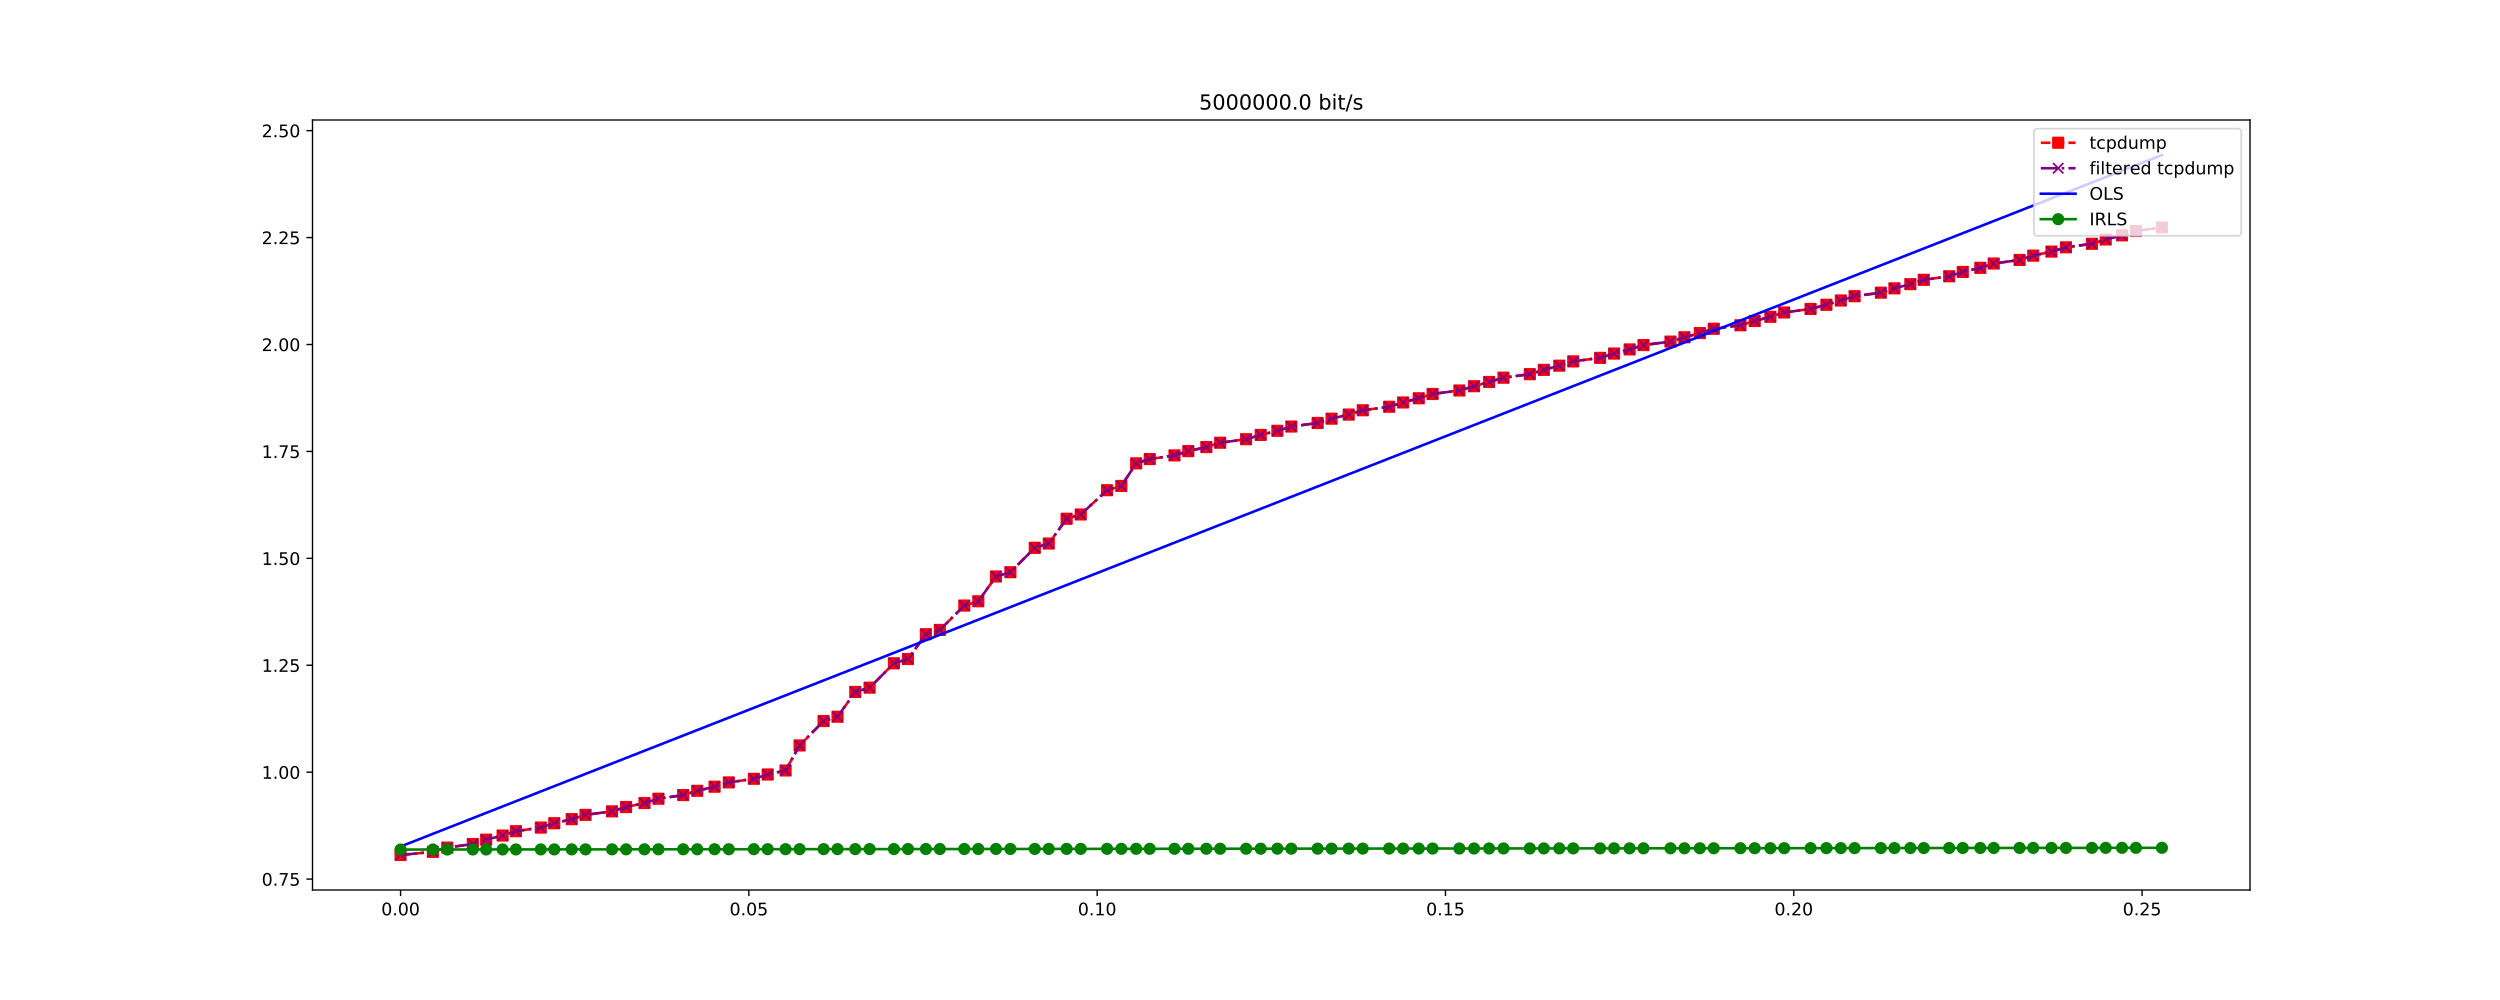 <?xml version="1.0" encoding="utf-8" standalone="no"?>
<!DOCTYPE svg PUBLIC "-//W3C//DTD SVG 1.1//EN"
  "http://www.w3.org/Graphics/SVG/1.1/DTD/svg11.dtd">
<!-- Created with matplotlib (http://matplotlib.org/) -->
<svg height="576pt" version="1.1" viewBox="0 0 1440 576" width="1440pt" xmlns="http://www.w3.org/2000/svg" xmlns:xlink="http://www.w3.org/1999/xlink">
 <defs>
  <style type="text/css">
*{stroke-linecap:butt;stroke-linejoin:round;}
  </style>
 </defs>
 <g id="figure_1">
  <g id="patch_1">
   <path d="M 0 576 
L 1440 576 
L 1440 0 
L 0 0 
z
" style="fill:#ffffff;"/>
  </g>
  <g id="axes_1">
   <g id="patch_2">
    <path d="M 180 512.64 
L 1296 512.64 
L 1296 69.12 
L 180 69.12 
z
" style="fill:#ffffff;"/>
   </g>
   <g id="matplotlib.axis_1">
    <g id="xtick_1">
     <g id="line2d_1">
      <defs>
       <path d="M 0 0 
L 0 3.5 
" id="m21315c1170" style="stroke:#000000;stroke-width:0.8;"/>
      </defs>
      <g>
       <use style="stroke:#000000;stroke-width:0.8;" x="230.727" xlink:href="#m21315c1170" y="512.64"/>
      </g>
     </g>
     <g id="text_1">
      <!-- 0.00 -->
      <defs>
       <path d="M 31.781 66.406 
Q 24.172 66.406 20.328 58.906 
Q 16.5 51.422 16.5 36.375 
Q 16.5 21.391 20.328 13.891 
Q 24.172 6.391 31.781 6.391 
Q 39.453 6.391 43.281 13.891 
Q 47.125 21.391 47.125 36.375 
Q 47.125 51.422 43.281 58.906 
Q 39.453 66.406 31.781 66.406 
z
M 31.781 74.219 
Q 44.047 74.219 50.516 64.516 
Q 56.984 54.828 56.984 36.375 
Q 56.984 17.969 50.516 8.266 
Q 44.047 -1.422 31.781 -1.422 
Q 19.531 -1.422 13.062 8.266 
Q 6.594 17.969 6.594 36.375 
Q 6.594 54.828 13.062 64.516 
Q 19.531 74.219 31.781 74.219 
z
" id="DejaVuSans-30"/>
       <path d="M 10.688 12.406 
L 21 12.406 
L 21 0 
L 10.688 0 
z
" id="DejaVuSans-2e"/>
      </defs>
      <g transform="translate(219.594 527.238)scale(0.1 -0.1)">
       <use xlink:href="#DejaVuSans-30"/>
       <use x="63.623" xlink:href="#DejaVuSans-2e"/>
       <use x="95.41" xlink:href="#DejaVuSans-30"/>
       <use x="159.033" xlink:href="#DejaVuSans-30"/>
      </g>
     </g>
    </g>
    <g id="xtick_2">
     <g id="line2d_2">
      <g>
       <use style="stroke:#000000;stroke-width:0.8;" x="431.349" xlink:href="#m21315c1170" y="512.64"/>
      </g>
     </g>
     <g id="text_2">
      <!-- 0.05 -->
      <defs>
       <path d="M 10.797 72.906 
L 49.516 72.906 
L 49.516 64.594 
L 19.828 64.594 
L 19.828 46.734 
Q 21.969 47.469 24.109 47.828 
Q 26.266 48.188 28.422 48.188 
Q 40.625 48.188 47.75 41.5 
Q 54.891 34.812 54.891 23.391 
Q 54.891 11.625 47.562 5.094 
Q 40.234 -1.422 26.906 -1.422 
Q 22.312 -1.422 17.547 -0.641 
Q 12.797 0.141 7.719 1.703 
L 7.719 11.625 
Q 12.109 9.234 16.797 8.062 
Q 21.484 6.891 26.703 6.891 
Q 35.156 6.891 40.078 11.328 
Q 45.016 15.766 45.016 23.391 
Q 45.016 31 40.078 35.438 
Q 35.156 39.891 26.703 39.891 
Q 22.75 39.891 18.812 39.016 
Q 14.891 38.141 10.797 36.281 
z
" id="DejaVuSans-35"/>
      </defs>
      <g transform="translate(420.216 527.238)scale(0.1 -0.1)">
       <use xlink:href="#DejaVuSans-30"/>
       <use x="63.623" xlink:href="#DejaVuSans-2e"/>
       <use x="95.41" xlink:href="#DejaVuSans-30"/>
       <use x="159.033" xlink:href="#DejaVuSans-35"/>
      </g>
     </g>
    </g>
    <g id="xtick_3">
     <g id="line2d_3">
      <g>
       <use style="stroke:#000000;stroke-width:0.8;" x="631.971" xlink:href="#m21315c1170" y="512.64"/>
      </g>
     </g>
     <g id="text_3">
      <!-- 0.10 -->
      <defs>
       <path d="M 12.406 8.297 
L 28.516 8.297 
L 28.516 63.922 
L 10.984 60.406 
L 10.984 69.391 
L 28.422 72.906 
L 38.281 72.906 
L 38.281 8.297 
L 54.391 8.297 
L 54.391 0 
L 12.406 0 
z
" id="DejaVuSans-31"/>
      </defs>
      <g transform="translate(620.838 527.238)scale(0.1 -0.1)">
       <use xlink:href="#DejaVuSans-30"/>
       <use x="63.623" xlink:href="#DejaVuSans-2e"/>
       <use x="95.41" xlink:href="#DejaVuSans-31"/>
       <use x="159.033" xlink:href="#DejaVuSans-30"/>
      </g>
     </g>
    </g>
    <g id="xtick_4">
     <g id="line2d_4">
      <g>
       <use style="stroke:#000000;stroke-width:0.8;" x="832.593" xlink:href="#m21315c1170" y="512.64"/>
      </g>
     </g>
     <g id="text_4">
      <!-- 0.15 -->
      <g transform="translate(821.46 527.238)scale(0.1 -0.1)">
       <use xlink:href="#DejaVuSans-30"/>
       <use x="63.623" xlink:href="#DejaVuSans-2e"/>
       <use x="95.41" xlink:href="#DejaVuSans-31"/>
       <use x="159.033" xlink:href="#DejaVuSans-35"/>
      </g>
     </g>
    </g>
    <g id="xtick_5">
     <g id="line2d_5">
      <g>
       <use style="stroke:#000000;stroke-width:0.8;" x="1033.215" xlink:href="#m21315c1170" y="512.64"/>
      </g>
     </g>
     <g id="text_5">
      <!-- 0.20 -->
      <defs>
       <path d="M 19.188 8.297 
L 53.609 8.297 
L 53.609 0 
L 7.328 0 
L 7.328 8.297 
Q 12.938 14.109 22.625 23.891 
Q 32.328 33.688 34.812 36.531 
Q 39.547 41.844 41.422 45.531 
Q 43.312 49.219 43.312 52.781 
Q 43.312 58.594 39.234 62.25 
Q 35.156 65.922 28.609 65.922 
Q 23.969 65.922 18.812 64.312 
Q 13.672 62.703 7.812 59.422 
L 7.812 69.391 
Q 13.766 71.781 18.938 73 
Q 24.125 74.219 28.422 74.219 
Q 39.75 74.219 46.484 68.547 
Q 53.219 62.891 53.219 53.422 
Q 53.219 48.922 51.531 44.891 
Q 49.859 40.875 45.406 35.406 
Q 44.188 33.984 37.641 27.219 
Q 31.109 20.453 19.188 8.297 
z
" id="DejaVuSans-32"/>
      </defs>
      <g transform="translate(1022.082 527.238)scale(0.1 -0.1)">
       <use xlink:href="#DejaVuSans-30"/>
       <use x="63.623" xlink:href="#DejaVuSans-2e"/>
       <use x="95.41" xlink:href="#DejaVuSans-32"/>
       <use x="159.033" xlink:href="#DejaVuSans-30"/>
      </g>
     </g>
    </g>
    <g id="xtick_6">
     <g id="line2d_6">
      <g>
       <use style="stroke:#000000;stroke-width:0.8;" x="1233.837" xlink:href="#m21315c1170" y="512.64"/>
      </g>
     </g>
     <g id="text_6">
      <!-- 0.25 -->
      <g transform="translate(1222.704 527.238)scale(0.1 -0.1)">
       <use xlink:href="#DejaVuSans-30"/>
       <use x="63.623" xlink:href="#DejaVuSans-2e"/>
       <use x="95.41" xlink:href="#DejaVuSans-32"/>
       <use x="159.033" xlink:href="#DejaVuSans-35"/>
      </g>
     </g>
    </g>
   </g>
   <g id="matplotlib.axis_2">
    <g id="ytick_1">
     <g id="line2d_7">
      <defs>
       <path d="M 0 0 
L -3.5 0 
" id="mbb33fd4694" style="stroke:#000000;stroke-width:0.8;"/>
      </defs>
      <g>
       <use style="stroke:#000000;stroke-width:0.8;" x="180" xlink:href="#mbb33fd4694" y="506.369"/>
      </g>
     </g>
     <g id="text_7">
      <!-- 0.75 -->
      <defs>
       <path d="M 8.203 72.906 
L 55.078 72.906 
L 55.078 68.703 
L 28.609 0 
L 18.312 0 
L 43.219 64.594 
L 8.203 64.594 
z
" id="DejaVuSans-37"/>
      </defs>
      <g transform="translate(150.734 510.168)scale(0.1 -0.1)">
       <use xlink:href="#DejaVuSans-30"/>
       <use x="63.623" xlink:href="#DejaVuSans-2e"/>
       <use x="95.41" xlink:href="#DejaVuSans-37"/>
       <use x="159.033" xlink:href="#DejaVuSans-35"/>
      </g>
     </g>
    </g>
    <g id="ytick_2">
     <g id="line2d_8">
      <g>
       <use style="stroke:#000000;stroke-width:0.8;" x="180" xlink:href="#mbb33fd4694" y="444.779"/>
      </g>
     </g>
     <g id="text_8">
      <!-- 1.00 -->
      <g transform="translate(150.734 448.579)scale(0.1 -0.1)">
       <use xlink:href="#DejaVuSans-31"/>
       <use x="63.623" xlink:href="#DejaVuSans-2e"/>
       <use x="95.41" xlink:href="#DejaVuSans-30"/>
       <use x="159.033" xlink:href="#DejaVuSans-30"/>
      </g>
     </g>
    </g>
    <g id="ytick_3">
     <g id="line2d_9">
      <g>
       <use style="stroke:#000000;stroke-width:0.8;" x="180" xlink:href="#mbb33fd4694" y="383.19"/>
      </g>
     </g>
     <g id="text_9">
      <!-- 1.25 -->
      <g transform="translate(150.734 386.989)scale(0.1 -0.1)">
       <use xlink:href="#DejaVuSans-31"/>
       <use x="63.623" xlink:href="#DejaVuSans-2e"/>
       <use x="95.41" xlink:href="#DejaVuSans-32"/>
       <use x="159.033" xlink:href="#DejaVuSans-35"/>
      </g>
     </g>
    </g>
    <g id="ytick_4">
     <g id="line2d_10">
      <g>
       <use style="stroke:#000000;stroke-width:0.8;" x="180" xlink:href="#mbb33fd4694" y="321.601"/>
      </g>
     </g>
     <g id="text_10">
      <!-- 1.50 -->
      <g transform="translate(150.734 325.4)scale(0.1 -0.1)">
       <use xlink:href="#DejaVuSans-31"/>
       <use x="63.623" xlink:href="#DejaVuSans-2e"/>
       <use x="95.41" xlink:href="#DejaVuSans-35"/>
       <use x="159.033" xlink:href="#DejaVuSans-30"/>
      </g>
     </g>
    </g>
    <g id="ytick_5">
     <g id="line2d_11">
      <g>
       <use style="stroke:#000000;stroke-width:0.8;" x="180" xlink:href="#mbb33fd4694" y="260.012"/>
      </g>
     </g>
     <g id="text_11">
      <!-- 1.75 -->
      <g transform="translate(150.734 263.811)scale(0.1 -0.1)">
       <use xlink:href="#DejaVuSans-31"/>
       <use x="63.623" xlink:href="#DejaVuSans-2e"/>
       <use x="95.41" xlink:href="#DejaVuSans-37"/>
       <use x="159.033" xlink:href="#DejaVuSans-35"/>
      </g>
     </g>
    </g>
    <g id="ytick_6">
     <g id="line2d_12">
      <g>
       <use style="stroke:#000000;stroke-width:0.8;" x="180" xlink:href="#mbb33fd4694" y="198.423"/>
      </g>
     </g>
     <g id="text_12">
      <!-- 2.00 -->
      <g transform="translate(150.734 202.222)scale(0.1 -0.1)">
       <use xlink:href="#DejaVuSans-32"/>
       <use x="63.623" xlink:href="#DejaVuSans-2e"/>
       <use x="95.41" xlink:href="#DejaVuSans-30"/>
       <use x="159.033" xlink:href="#DejaVuSans-30"/>
      </g>
     </g>
    </g>
    <g id="ytick_7">
     <g id="line2d_13">
      <g>
       <use style="stroke:#000000;stroke-width:0.8;" x="180" xlink:href="#mbb33fd4694" y="136.834"/>
      </g>
     </g>
     <g id="text_13">
      <!-- 2.25 -->
      <g transform="translate(150.734 140.633)scale(0.1 -0.1)">
       <use xlink:href="#DejaVuSans-32"/>
       <use x="63.623" xlink:href="#DejaVuSans-2e"/>
       <use x="95.41" xlink:href="#DejaVuSans-32"/>
       <use x="159.033" xlink:href="#DejaVuSans-35"/>
      </g>
     </g>
    </g>
    <g id="ytick_8">
     <g id="line2d_14">
      <g>
       <use style="stroke:#000000;stroke-width:0.8;" x="180" xlink:href="#mbb33fd4694" y="75.244"/>
      </g>
     </g>
     <g id="text_14">
      <!-- 2.50 -->
      <g transform="translate(150.734 79.044)scale(0.1 -0.1)">
       <use xlink:href="#DejaVuSans-32"/>
       <use x="63.623" xlink:href="#DejaVuSans-2e"/>
       <use x="95.41" xlink:href="#DejaVuSans-35"/>
       <use x="159.033" xlink:href="#DejaVuSans-30"/>
      </g>
     </g>
    </g>
   </g>
   <g id="line2d_15">
    <path clip-path="url(#p1b2ff3ac8d)" d="M 230.727 492.48 
L 249.337 490.666 
L 257.651 488.209 
L 272.356 486.144 
L 280.036 483.647 
L 289.518 481.261 
L 297.165 478.763 
L 311.506 476.675 
L 319.262 474.183 
L 329.305 471.83 
L 337.262 469.352 
L 352.541 467.322 
L 360.634 464.849 
L 371.227 462.533 
L 379.272 460.059 
L 393.528 457.965 
L 401.621 455.495 
L 411.596 453.14 
L 419.801 450.675 
L 434.21 448.592 
L 442.195 446.114 
L 452.499 443.778 
L 460.572 429.369 
L 474.395 415.314 
L 482.42 412.84 
L 492.635 398.56 
L 500.893 396.103 
L 514.9 382.056 
L 522.985 379.588 
L 533.301 365.317 
L 541.334 362.842 
L 555.442 348.805 
L 563.507 346.331 
L 573.683 332.052 
L 581.98 329.595 
L 596.036 315.553 
L 604.089 313.081 
L 614.377 298.808 
L 622.506 296.339 
L 637.665 282.363 
L 645.89 279.903 
L 654.433 266.896 
L 662.253 264.409 
L 676.505 262.31 
L 684.474 259.837 
L 694.854 257.506 
L 702.839 255.027 
L 717.753 252.972 
L 726.171 250.524 
L 735.773 248.146 
L 743.802 245.671 
L 758.965 243.633 
L 766.986 241.158 
L 776.856 238.794 
L 784.958 236.325 
L 800.161 234.291 
L 808.222 231.818 
L 817.21 229.4 
L 825.186 226.923 
L 840.618 224.902 
L 849.048 222.451 
L 857.735 220.017 
L 866.025 217.558 
L 881.18 215.52 
L 889.253 213.046 
L 898.153 210.626 
L 906.177 208.15 
L 921.669 206.132 
L 929.706 203.658 
L 938.67 201.241 
L 946.663 198.764 
L 962.199 196.75 
L 970.244 194.275 
L 979.108 191.851 
L 987.124 189.375 
L 1002.496 187.351 
L 1010.697 184.886 
L 1019.733 182.472 
L 1027.694 179.994 
L 1042.901 177.959 
L 1052.01 175.55 
L 1060.327 173.091 
L 1068.244 170.611 
L 1083.375 168.572 
L 1091.187 166.083 
L 1100.367 163.668 
L 1108.095 161.186 
L 1122.741 159.117 
L 1130.557 156.628 
L 1140.664 154.273 
L 1148.384 151.787 
L 1163.299 149.735 
L 1171.143 147.248 
L 1181.631 144.924 
L 1189.993 142.469 
L 1204.952 140.42 
L 1212.892 137.939 
L 1222.277 135.547 
L 1230.302 133.068 
L 1245.273 131.023 
" style="fill:none;stroke:#ff0000;stroke-dasharray:5.55,2.4;stroke-dashoffset:0;stroke-width:1.5;"/>
    <defs>
     <path d="M -3 3 
L 3 3 
L 3 -3 
L -3 -3 
z
" id="m8b8d095311" style="stroke:#ff0000;stroke-linejoin:miter;"/>
    </defs>
    <g clip-path="url(#p1b2ff3ac8d)">
     <use style="fill:#ff0000;stroke:#ff0000;stroke-linejoin:miter;" x="230.727" xlink:href="#m8b8d095311" y="492.48"/>
     <use style="fill:#ff0000;stroke:#ff0000;stroke-linejoin:miter;" x="249.337" xlink:href="#m8b8d095311" y="490.666"/>
     <use style="fill:#ff0000;stroke:#ff0000;stroke-linejoin:miter;" x="257.651" xlink:href="#m8b8d095311" y="488.209"/>
     <use style="fill:#ff0000;stroke:#ff0000;stroke-linejoin:miter;" x="272.356" xlink:href="#m8b8d095311" y="486.144"/>
     <use style="fill:#ff0000;stroke:#ff0000;stroke-linejoin:miter;" x="280.036" xlink:href="#m8b8d095311" y="483.647"/>
     <use style="fill:#ff0000;stroke:#ff0000;stroke-linejoin:miter;" x="289.518" xlink:href="#m8b8d095311" y="481.261"/>
     <use style="fill:#ff0000;stroke:#ff0000;stroke-linejoin:miter;" x="297.165" xlink:href="#m8b8d095311" y="478.763"/>
     <use style="fill:#ff0000;stroke:#ff0000;stroke-linejoin:miter;" x="311.506" xlink:href="#m8b8d095311" y="476.675"/>
     <use style="fill:#ff0000;stroke:#ff0000;stroke-linejoin:miter;" x="319.262" xlink:href="#m8b8d095311" y="474.183"/>
     <use style="fill:#ff0000;stroke:#ff0000;stroke-linejoin:miter;" x="329.305" xlink:href="#m8b8d095311" y="471.83"/>
     <use style="fill:#ff0000;stroke:#ff0000;stroke-linejoin:miter;" x="337.262" xlink:href="#m8b8d095311" y="469.352"/>
     <use style="fill:#ff0000;stroke:#ff0000;stroke-linejoin:miter;" x="352.541" xlink:href="#m8b8d095311" y="467.322"/>
     <use style="fill:#ff0000;stroke:#ff0000;stroke-linejoin:miter;" x="360.634" xlink:href="#m8b8d095311" y="464.849"/>
     <use style="fill:#ff0000;stroke:#ff0000;stroke-linejoin:miter;" x="371.227" xlink:href="#m8b8d095311" y="462.533"/>
     <use style="fill:#ff0000;stroke:#ff0000;stroke-linejoin:miter;" x="379.272" xlink:href="#m8b8d095311" y="460.059"/>
     <use style="fill:#ff0000;stroke:#ff0000;stroke-linejoin:miter;" x="393.528" xlink:href="#m8b8d095311" y="457.965"/>
     <use style="fill:#ff0000;stroke:#ff0000;stroke-linejoin:miter;" x="401.621" xlink:href="#m8b8d095311" y="455.495"/>
     <use style="fill:#ff0000;stroke:#ff0000;stroke-linejoin:miter;" x="411.596" xlink:href="#m8b8d095311" y="453.14"/>
     <use style="fill:#ff0000;stroke:#ff0000;stroke-linejoin:miter;" x="419.801" xlink:href="#m8b8d095311" y="450.675"/>
     <use style="fill:#ff0000;stroke:#ff0000;stroke-linejoin:miter;" x="434.21" xlink:href="#m8b8d095311" y="448.592"/>
     <use style="fill:#ff0000;stroke:#ff0000;stroke-linejoin:miter;" x="442.195" xlink:href="#m8b8d095311" y="446.114"/>
     <use style="fill:#ff0000;stroke:#ff0000;stroke-linejoin:miter;" x="452.499" xlink:href="#m8b8d095311" y="443.778"/>
     <use style="fill:#ff0000;stroke:#ff0000;stroke-linejoin:miter;" x="460.572" xlink:href="#m8b8d095311" y="429.369"/>
     <use style="fill:#ff0000;stroke:#ff0000;stroke-linejoin:miter;" x="474.395" xlink:href="#m8b8d095311" y="415.314"/>
     <use style="fill:#ff0000;stroke:#ff0000;stroke-linejoin:miter;" x="482.42" xlink:href="#m8b8d095311" y="412.84"/>
     <use style="fill:#ff0000;stroke:#ff0000;stroke-linejoin:miter;" x="492.635" xlink:href="#m8b8d095311" y="398.56"/>
     <use style="fill:#ff0000;stroke:#ff0000;stroke-linejoin:miter;" x="500.893" xlink:href="#m8b8d095311" y="396.103"/>
     <use style="fill:#ff0000;stroke:#ff0000;stroke-linejoin:miter;" x="514.9" xlink:href="#m8b8d095311" y="382.056"/>
     <use style="fill:#ff0000;stroke:#ff0000;stroke-linejoin:miter;" x="522.985" xlink:href="#m8b8d095311" y="379.588"/>
     <use style="fill:#ff0000;stroke:#ff0000;stroke-linejoin:miter;" x="533.301" xlink:href="#m8b8d095311" y="365.317"/>
     <use style="fill:#ff0000;stroke:#ff0000;stroke-linejoin:miter;" x="541.334" xlink:href="#m8b8d095311" y="362.842"/>
     <use style="fill:#ff0000;stroke:#ff0000;stroke-linejoin:miter;" x="555.442" xlink:href="#m8b8d095311" y="348.805"/>
     <use style="fill:#ff0000;stroke:#ff0000;stroke-linejoin:miter;" x="563.507" xlink:href="#m8b8d095311" y="346.331"/>
     <use style="fill:#ff0000;stroke:#ff0000;stroke-linejoin:miter;" x="573.683" xlink:href="#m8b8d095311" y="332.052"/>
     <use style="fill:#ff0000;stroke:#ff0000;stroke-linejoin:miter;" x="581.98" xlink:href="#m8b8d095311" y="329.595"/>
     <use style="fill:#ff0000;stroke:#ff0000;stroke-linejoin:miter;" x="596.036" xlink:href="#m8b8d095311" y="315.553"/>
     <use style="fill:#ff0000;stroke:#ff0000;stroke-linejoin:miter;" x="604.089" xlink:href="#m8b8d095311" y="313.081"/>
     <use style="fill:#ff0000;stroke:#ff0000;stroke-linejoin:miter;" x="614.377" xlink:href="#m8b8d095311" y="298.808"/>
     <use style="fill:#ff0000;stroke:#ff0000;stroke-linejoin:miter;" x="622.506" xlink:href="#m8b8d095311" y="296.339"/>
     <use style="fill:#ff0000;stroke:#ff0000;stroke-linejoin:miter;" x="637.665" xlink:href="#m8b8d095311" y="282.363"/>
     <use style="fill:#ff0000;stroke:#ff0000;stroke-linejoin:miter;" x="645.89" xlink:href="#m8b8d095311" y="279.903"/>
     <use style="fill:#ff0000;stroke:#ff0000;stroke-linejoin:miter;" x="654.433" xlink:href="#m8b8d095311" y="266.896"/>
     <use style="fill:#ff0000;stroke:#ff0000;stroke-linejoin:miter;" x="662.253" xlink:href="#m8b8d095311" y="264.409"/>
     <use style="fill:#ff0000;stroke:#ff0000;stroke-linejoin:miter;" x="676.505" xlink:href="#m8b8d095311" y="262.31"/>
     <use style="fill:#ff0000;stroke:#ff0000;stroke-linejoin:miter;" x="684.474" xlink:href="#m8b8d095311" y="259.837"/>
     <use style="fill:#ff0000;stroke:#ff0000;stroke-linejoin:miter;" x="694.854" xlink:href="#m8b8d095311" y="257.506"/>
     <use style="fill:#ff0000;stroke:#ff0000;stroke-linejoin:miter;" x="702.839" xlink:href="#m8b8d095311" y="255.027"/>
     <use style="fill:#ff0000;stroke:#ff0000;stroke-linejoin:miter;" x="717.753" xlink:href="#m8b8d095311" y="252.972"/>
     <use style="fill:#ff0000;stroke:#ff0000;stroke-linejoin:miter;" x="726.171" xlink:href="#m8b8d095311" y="250.524"/>
     <use style="fill:#ff0000;stroke:#ff0000;stroke-linejoin:miter;" x="735.773" xlink:href="#m8b8d095311" y="248.146"/>
     <use style="fill:#ff0000;stroke:#ff0000;stroke-linejoin:miter;" x="743.802" xlink:href="#m8b8d095311" y="245.671"/>
     <use style="fill:#ff0000;stroke:#ff0000;stroke-linejoin:miter;" x="758.965" xlink:href="#m8b8d095311" y="243.633"/>
     <use style="fill:#ff0000;stroke:#ff0000;stroke-linejoin:miter;" x="766.986" xlink:href="#m8b8d095311" y="241.158"/>
     <use style="fill:#ff0000;stroke:#ff0000;stroke-linejoin:miter;" x="776.856" xlink:href="#m8b8d095311" y="238.794"/>
     <use style="fill:#ff0000;stroke:#ff0000;stroke-linejoin:miter;" x="784.958" xlink:href="#m8b8d095311" y="236.325"/>
     <use style="fill:#ff0000;stroke:#ff0000;stroke-linejoin:miter;" x="800.161" xlink:href="#m8b8d095311" y="234.291"/>
     <use style="fill:#ff0000;stroke:#ff0000;stroke-linejoin:miter;" x="808.222" xlink:href="#m8b8d095311" y="231.818"/>
     <use style="fill:#ff0000;stroke:#ff0000;stroke-linejoin:miter;" x="817.21" xlink:href="#m8b8d095311" y="229.4"/>
     <use style="fill:#ff0000;stroke:#ff0000;stroke-linejoin:miter;" x="825.186" xlink:href="#m8b8d095311" y="226.923"/>
     <use style="fill:#ff0000;stroke:#ff0000;stroke-linejoin:miter;" x="840.618" xlink:href="#m8b8d095311" y="224.902"/>
     <use style="fill:#ff0000;stroke:#ff0000;stroke-linejoin:miter;" x="849.048" xlink:href="#m8b8d095311" y="222.451"/>
     <use style="fill:#ff0000;stroke:#ff0000;stroke-linejoin:miter;" x="857.735" xlink:href="#m8b8d095311" y="220.017"/>
     <use style="fill:#ff0000;stroke:#ff0000;stroke-linejoin:miter;" x="866.025" xlink:href="#m8b8d095311" y="217.558"/>
     <use style="fill:#ff0000;stroke:#ff0000;stroke-linejoin:miter;" x="881.18" xlink:href="#m8b8d095311" y="215.52"/>
     <use style="fill:#ff0000;stroke:#ff0000;stroke-linejoin:miter;" x="889.253" xlink:href="#m8b8d095311" y="213.046"/>
     <use style="fill:#ff0000;stroke:#ff0000;stroke-linejoin:miter;" x="898.153" xlink:href="#m8b8d095311" y="210.626"/>
     <use style="fill:#ff0000;stroke:#ff0000;stroke-linejoin:miter;" x="906.177" xlink:href="#m8b8d095311" y="208.15"/>
     <use style="fill:#ff0000;stroke:#ff0000;stroke-linejoin:miter;" x="921.669" xlink:href="#m8b8d095311" y="206.132"/>
     <use style="fill:#ff0000;stroke:#ff0000;stroke-linejoin:miter;" x="929.706" xlink:href="#m8b8d095311" y="203.658"/>
     <use style="fill:#ff0000;stroke:#ff0000;stroke-linejoin:miter;" x="938.67" xlink:href="#m8b8d095311" y="201.241"/>
     <use style="fill:#ff0000;stroke:#ff0000;stroke-linejoin:miter;" x="946.663" xlink:href="#m8b8d095311" y="198.764"/>
     <use style="fill:#ff0000;stroke:#ff0000;stroke-linejoin:miter;" x="962.199" xlink:href="#m8b8d095311" y="196.75"/>
     <use style="fill:#ff0000;stroke:#ff0000;stroke-linejoin:miter;" x="970.244" xlink:href="#m8b8d095311" y="194.275"/>
     <use style="fill:#ff0000;stroke:#ff0000;stroke-linejoin:miter;" x="979.108" xlink:href="#m8b8d095311" y="191.851"/>
     <use style="fill:#ff0000;stroke:#ff0000;stroke-linejoin:miter;" x="987.124" xlink:href="#m8b8d095311" y="189.375"/>
     <use style="fill:#ff0000;stroke:#ff0000;stroke-linejoin:miter;" x="1002.496" xlink:href="#m8b8d095311" y="187.351"/>
     <use style="fill:#ff0000;stroke:#ff0000;stroke-linejoin:miter;" x="1010.697" xlink:href="#m8b8d095311" y="184.886"/>
     <use style="fill:#ff0000;stroke:#ff0000;stroke-linejoin:miter;" x="1019.733" xlink:href="#m8b8d095311" y="182.472"/>
     <use style="fill:#ff0000;stroke:#ff0000;stroke-linejoin:miter;" x="1027.694" xlink:href="#m8b8d095311" y="179.994"/>
     <use style="fill:#ff0000;stroke:#ff0000;stroke-linejoin:miter;" x="1042.901" xlink:href="#m8b8d095311" y="177.959"/>
     <use style="fill:#ff0000;stroke:#ff0000;stroke-linejoin:miter;" x="1052.01" xlink:href="#m8b8d095311" y="175.55"/>
     <use style="fill:#ff0000;stroke:#ff0000;stroke-linejoin:miter;" x="1060.327" xlink:href="#m8b8d095311" y="173.091"/>
     <use style="fill:#ff0000;stroke:#ff0000;stroke-linejoin:miter;" x="1068.244" xlink:href="#m8b8d095311" y="170.611"/>
     <use style="fill:#ff0000;stroke:#ff0000;stroke-linejoin:miter;" x="1083.375" xlink:href="#m8b8d095311" y="168.572"/>
     <use style="fill:#ff0000;stroke:#ff0000;stroke-linejoin:miter;" x="1091.187" xlink:href="#m8b8d095311" y="166.083"/>
     <use style="fill:#ff0000;stroke:#ff0000;stroke-linejoin:miter;" x="1100.367" xlink:href="#m8b8d095311" y="163.668"/>
     <use style="fill:#ff0000;stroke:#ff0000;stroke-linejoin:miter;" x="1108.095" xlink:href="#m8b8d095311" y="161.186"/>
     <use style="fill:#ff0000;stroke:#ff0000;stroke-linejoin:miter;" x="1122.741" xlink:href="#m8b8d095311" y="159.117"/>
     <use style="fill:#ff0000;stroke:#ff0000;stroke-linejoin:miter;" x="1130.557" xlink:href="#m8b8d095311" y="156.628"/>
     <use style="fill:#ff0000;stroke:#ff0000;stroke-linejoin:miter;" x="1140.664" xlink:href="#m8b8d095311" y="154.273"/>
     <use style="fill:#ff0000;stroke:#ff0000;stroke-linejoin:miter;" x="1148.384" xlink:href="#m8b8d095311" y="151.787"/>
     <use style="fill:#ff0000;stroke:#ff0000;stroke-linejoin:miter;" x="1163.299" xlink:href="#m8b8d095311" y="149.735"/>
     <use style="fill:#ff0000;stroke:#ff0000;stroke-linejoin:miter;" x="1171.143" xlink:href="#m8b8d095311" y="147.248"/>
     <use style="fill:#ff0000;stroke:#ff0000;stroke-linejoin:miter;" x="1181.631" xlink:href="#m8b8d095311" y="144.924"/>
     <use style="fill:#ff0000;stroke:#ff0000;stroke-linejoin:miter;" x="1189.993" xlink:href="#m8b8d095311" y="142.469"/>
     <use style="fill:#ff0000;stroke:#ff0000;stroke-linejoin:miter;" x="1204.952" xlink:href="#m8b8d095311" y="140.42"/>
     <use style="fill:#ff0000;stroke:#ff0000;stroke-linejoin:miter;" x="1212.892" xlink:href="#m8b8d095311" y="137.939"/>
     <use style="fill:#ff0000;stroke:#ff0000;stroke-linejoin:miter;" x="1222.277" xlink:href="#m8b8d095311" y="135.547"/>
     <use style="fill:#ff0000;stroke:#ff0000;stroke-linejoin:miter;" x="1230.302" xlink:href="#m8b8d095311" y="133.068"/>
     <use style="fill:#ff0000;stroke:#ff0000;stroke-linejoin:miter;" x="1245.273" xlink:href="#m8b8d095311" y="131.023"/>
    </g>
   </g>
   <g id="line2d_16">
    <path clip-path="url(#p1b2ff3ac8d)" d="M 230.727 492.48 
L 249.337 490.666 
L 257.651 488.209 
L 272.356 486.144 
L 280.036 483.647 
L 289.518 481.261 
L 297.165 478.763 
L 311.506 476.675 
L 319.262 474.183 
L 329.305 471.83 
L 337.262 469.352 
L 352.541 467.322 
L 360.634 464.849 
L 371.227 462.533 
L 379.272 460.059 
L 393.528 457.965 
L 401.621 455.495 
L 411.596 453.14 
L 419.801 450.675 
L 434.21 448.592 
L 442.195 446.114 
L 452.499 443.778 
L 460.572 429.369 
L 474.395 415.314 
L 482.42 412.84 
L 492.635 398.56 
L 500.893 396.103 
L 514.9 382.056 
L 522.985 379.588 
L 533.301 365.317 
L 541.334 362.842 
L 555.442 348.805 
L 563.507 346.331 
L 573.683 332.052 
L 581.98 329.595 
L 596.036 315.553 
L 604.089 313.081 
L 614.377 298.808 
L 622.506 296.339 
L 637.665 282.363 
L 645.89 279.903 
L 654.433 266.896 
L 662.253 264.409 
L 676.505 262.31 
L 684.474 259.837 
L 694.854 257.506 
L 702.839 255.027 
L 717.753 252.972 
L 726.171 250.524 
L 735.773 248.146 
L 743.802 245.671 
L 758.965 243.633 
L 766.986 241.158 
L 776.856 238.794 
L 784.958 236.325 
L 800.161 234.291 
L 808.222 231.818 
L 817.21 229.4 
L 825.186 226.923 
L 840.618 224.902 
L 849.048 222.451 
L 857.735 220.017 
L 866.025 217.558 
L 881.18 215.52 
L 889.253 213.046 
L 898.153 210.626 
L 906.177 208.15 
L 921.669 206.132 
L 929.706 203.658 
L 938.67 201.241 
L 946.663 198.764 
L 962.199 196.75 
L 970.244 194.275 
L 979.108 191.851 
L 987.124 189.375 
L 1002.496 187.351 
L 1010.697 184.886 
L 1019.733 182.472 
L 1027.694 179.994 
L 1042.901 177.959 
L 1052.01 175.55 
L 1060.327 173.091 
L 1068.244 170.611 
L 1083.375 168.572 
L 1091.187 166.083 
L 1100.367 163.668 
L 1108.095 161.186 
L 1122.741 159.117 
L 1130.557 156.628 
L 1140.664 154.273 
L 1148.384 151.787 
L 1163.299 149.735 
L 1171.143 147.248 
L 1181.631 144.924 
L 1189.993 142.469 
L 1204.952 140.42 
L 1212.892 137.939 
L 1222.277 135.547 
L 1230.302 133.068 
L 1245.273 131.023 
" style="fill:none;stroke:#800080;stroke-dasharray:9.6,2.4,1.5,2.4;stroke-dashoffset:0;stroke-width:1.5;"/>
    <defs>
     <path d="M -3 3 
L 3 -3 
M -3 -3 
L 3 3 
" id="mbc69e71882" style="stroke:#800080;"/>
    </defs>
    <g clip-path="url(#p1b2ff3ac8d)">
     <use style="fill:#800080;stroke:#800080;" x="230.727" xlink:href="#mbc69e71882" y="492.48"/>
     <use style="fill:#800080;stroke:#800080;" x="249.337" xlink:href="#mbc69e71882" y="490.666"/>
     <use style="fill:#800080;stroke:#800080;" x="257.651" xlink:href="#mbc69e71882" y="488.209"/>
     <use style="fill:#800080;stroke:#800080;" x="272.356" xlink:href="#mbc69e71882" y="486.144"/>
     <use style="fill:#800080;stroke:#800080;" x="280.036" xlink:href="#mbc69e71882" y="483.647"/>
     <use style="fill:#800080;stroke:#800080;" x="289.518" xlink:href="#mbc69e71882" y="481.261"/>
     <use style="fill:#800080;stroke:#800080;" x="297.165" xlink:href="#mbc69e71882" y="478.763"/>
     <use style="fill:#800080;stroke:#800080;" x="311.506" xlink:href="#mbc69e71882" y="476.675"/>
     <use style="fill:#800080;stroke:#800080;" x="319.262" xlink:href="#mbc69e71882" y="474.183"/>
     <use style="fill:#800080;stroke:#800080;" x="329.305" xlink:href="#mbc69e71882" y="471.83"/>
     <use style="fill:#800080;stroke:#800080;" x="337.262" xlink:href="#mbc69e71882" y="469.352"/>
     <use style="fill:#800080;stroke:#800080;" x="352.541" xlink:href="#mbc69e71882" y="467.322"/>
     <use style="fill:#800080;stroke:#800080;" x="360.634" xlink:href="#mbc69e71882" y="464.849"/>
     <use style="fill:#800080;stroke:#800080;" x="371.227" xlink:href="#mbc69e71882" y="462.533"/>
     <use style="fill:#800080;stroke:#800080;" x="379.272" xlink:href="#mbc69e71882" y="460.059"/>
     <use style="fill:#800080;stroke:#800080;" x="393.528" xlink:href="#mbc69e71882" y="457.965"/>
     <use style="fill:#800080;stroke:#800080;" x="401.621" xlink:href="#mbc69e71882" y="455.495"/>
     <use style="fill:#800080;stroke:#800080;" x="411.596" xlink:href="#mbc69e71882" y="453.14"/>
     <use style="fill:#800080;stroke:#800080;" x="419.801" xlink:href="#mbc69e71882" y="450.675"/>
     <use style="fill:#800080;stroke:#800080;" x="434.21" xlink:href="#mbc69e71882" y="448.592"/>
     <use style="fill:#800080;stroke:#800080;" x="442.195" xlink:href="#mbc69e71882" y="446.114"/>
     <use style="fill:#800080;stroke:#800080;" x="452.499" xlink:href="#mbc69e71882" y="443.778"/>
     <use style="fill:#800080;stroke:#800080;" x="460.572" xlink:href="#mbc69e71882" y="429.369"/>
     <use style="fill:#800080;stroke:#800080;" x="474.395" xlink:href="#mbc69e71882" y="415.314"/>
     <use style="fill:#800080;stroke:#800080;" x="482.42" xlink:href="#mbc69e71882" y="412.84"/>
     <use style="fill:#800080;stroke:#800080;" x="492.635" xlink:href="#mbc69e71882" y="398.56"/>
     <use style="fill:#800080;stroke:#800080;" x="500.893" xlink:href="#mbc69e71882" y="396.103"/>
     <use style="fill:#800080;stroke:#800080;" x="514.9" xlink:href="#mbc69e71882" y="382.056"/>
     <use style="fill:#800080;stroke:#800080;" x="522.985" xlink:href="#mbc69e71882" y="379.588"/>
     <use style="fill:#800080;stroke:#800080;" x="533.301" xlink:href="#mbc69e71882" y="365.317"/>
     <use style="fill:#800080;stroke:#800080;" x="541.334" xlink:href="#mbc69e71882" y="362.842"/>
     <use style="fill:#800080;stroke:#800080;" x="555.442" xlink:href="#mbc69e71882" y="348.805"/>
     <use style="fill:#800080;stroke:#800080;" x="563.507" xlink:href="#mbc69e71882" y="346.331"/>
     <use style="fill:#800080;stroke:#800080;" x="573.683" xlink:href="#mbc69e71882" y="332.052"/>
     <use style="fill:#800080;stroke:#800080;" x="581.98" xlink:href="#mbc69e71882" y="329.595"/>
     <use style="fill:#800080;stroke:#800080;" x="596.036" xlink:href="#mbc69e71882" y="315.553"/>
     <use style="fill:#800080;stroke:#800080;" x="604.089" xlink:href="#mbc69e71882" y="313.081"/>
     <use style="fill:#800080;stroke:#800080;" x="614.377" xlink:href="#mbc69e71882" y="298.808"/>
     <use style="fill:#800080;stroke:#800080;" x="622.506" xlink:href="#mbc69e71882" y="296.339"/>
     <use style="fill:#800080;stroke:#800080;" x="637.665" xlink:href="#mbc69e71882" y="282.363"/>
     <use style="fill:#800080;stroke:#800080;" x="645.89" xlink:href="#mbc69e71882" y="279.903"/>
     <use style="fill:#800080;stroke:#800080;" x="654.433" xlink:href="#mbc69e71882" y="266.896"/>
     <use style="fill:#800080;stroke:#800080;" x="662.253" xlink:href="#mbc69e71882" y="264.409"/>
     <use style="fill:#800080;stroke:#800080;" x="676.505" xlink:href="#mbc69e71882" y="262.31"/>
     <use style="fill:#800080;stroke:#800080;" x="684.474" xlink:href="#mbc69e71882" y="259.837"/>
     <use style="fill:#800080;stroke:#800080;" x="694.854" xlink:href="#mbc69e71882" y="257.506"/>
     <use style="fill:#800080;stroke:#800080;" x="702.839" xlink:href="#mbc69e71882" y="255.027"/>
     <use style="fill:#800080;stroke:#800080;" x="717.753" xlink:href="#mbc69e71882" y="252.972"/>
     <use style="fill:#800080;stroke:#800080;" x="726.171" xlink:href="#mbc69e71882" y="250.524"/>
     <use style="fill:#800080;stroke:#800080;" x="735.773" xlink:href="#mbc69e71882" y="248.146"/>
     <use style="fill:#800080;stroke:#800080;" x="743.802" xlink:href="#mbc69e71882" y="245.671"/>
     <use style="fill:#800080;stroke:#800080;" x="758.965" xlink:href="#mbc69e71882" y="243.633"/>
     <use style="fill:#800080;stroke:#800080;" x="766.986" xlink:href="#mbc69e71882" y="241.158"/>
     <use style="fill:#800080;stroke:#800080;" x="776.856" xlink:href="#mbc69e71882" y="238.794"/>
     <use style="fill:#800080;stroke:#800080;" x="784.958" xlink:href="#mbc69e71882" y="236.325"/>
     <use style="fill:#800080;stroke:#800080;" x="800.161" xlink:href="#mbc69e71882" y="234.291"/>
     <use style="fill:#800080;stroke:#800080;" x="808.222" xlink:href="#mbc69e71882" y="231.818"/>
     <use style="fill:#800080;stroke:#800080;" x="817.21" xlink:href="#mbc69e71882" y="229.4"/>
     <use style="fill:#800080;stroke:#800080;" x="825.186" xlink:href="#mbc69e71882" y="226.923"/>
     <use style="fill:#800080;stroke:#800080;" x="840.618" xlink:href="#mbc69e71882" y="224.902"/>
     <use style="fill:#800080;stroke:#800080;" x="849.048" xlink:href="#mbc69e71882" y="222.451"/>
     <use style="fill:#800080;stroke:#800080;" x="857.735" xlink:href="#mbc69e71882" y="220.017"/>
     <use style="fill:#800080;stroke:#800080;" x="866.025" xlink:href="#mbc69e71882" y="217.558"/>
     <use style="fill:#800080;stroke:#800080;" x="881.18" xlink:href="#mbc69e71882" y="215.52"/>
     <use style="fill:#800080;stroke:#800080;" x="889.253" xlink:href="#mbc69e71882" y="213.046"/>
     <use style="fill:#800080;stroke:#800080;" x="898.153" xlink:href="#mbc69e71882" y="210.626"/>
     <use style="fill:#800080;stroke:#800080;" x="906.177" xlink:href="#mbc69e71882" y="208.15"/>
     <use style="fill:#800080;stroke:#800080;" x="921.669" xlink:href="#mbc69e71882" y="206.132"/>
     <use style="fill:#800080;stroke:#800080;" x="929.706" xlink:href="#mbc69e71882" y="203.658"/>
     <use style="fill:#800080;stroke:#800080;" x="938.67" xlink:href="#mbc69e71882" y="201.241"/>
     <use style="fill:#800080;stroke:#800080;" x="946.663" xlink:href="#mbc69e71882" y="198.764"/>
     <use style="fill:#800080;stroke:#800080;" x="962.199" xlink:href="#mbc69e71882" y="196.75"/>
     <use style="fill:#800080;stroke:#800080;" x="970.244" xlink:href="#mbc69e71882" y="194.275"/>
     <use style="fill:#800080;stroke:#800080;" x="979.108" xlink:href="#mbc69e71882" y="191.851"/>
     <use style="fill:#800080;stroke:#800080;" x="987.124" xlink:href="#mbc69e71882" y="189.375"/>
     <use style="fill:#800080;stroke:#800080;" x="1002.496" xlink:href="#mbc69e71882" y="187.351"/>
     <use style="fill:#800080;stroke:#800080;" x="1010.697" xlink:href="#mbc69e71882" y="184.886"/>
     <use style="fill:#800080;stroke:#800080;" x="1019.733" xlink:href="#mbc69e71882" y="182.472"/>
     <use style="fill:#800080;stroke:#800080;" x="1027.694" xlink:href="#mbc69e71882" y="179.994"/>
     <use style="fill:#800080;stroke:#800080;" x="1042.901" xlink:href="#mbc69e71882" y="177.959"/>
     <use style="fill:#800080;stroke:#800080;" x="1052.01" xlink:href="#mbc69e71882" y="175.55"/>
     <use style="fill:#800080;stroke:#800080;" x="1060.327" xlink:href="#mbc69e71882" y="173.091"/>
     <use style="fill:#800080;stroke:#800080;" x="1068.244" xlink:href="#mbc69e71882" y="170.611"/>
     <use style="fill:#800080;stroke:#800080;" x="1083.375" xlink:href="#mbc69e71882" y="168.572"/>
     <use style="fill:#800080;stroke:#800080;" x="1091.187" xlink:href="#mbc69e71882" y="166.083"/>
     <use style="fill:#800080;stroke:#800080;" x="1100.367" xlink:href="#mbc69e71882" y="163.668"/>
     <use style="fill:#800080;stroke:#800080;" x="1108.095" xlink:href="#mbc69e71882" y="161.186"/>
     <use style="fill:#800080;stroke:#800080;" x="1122.741" xlink:href="#mbc69e71882" y="159.117"/>
     <use style="fill:#800080;stroke:#800080;" x="1130.557" xlink:href="#mbc69e71882" y="156.628"/>
     <use style="fill:#800080;stroke:#800080;" x="1140.664" xlink:href="#mbc69e71882" y="154.273"/>
     <use style="fill:#800080;stroke:#800080;" x="1148.384" xlink:href="#mbc69e71882" y="151.787"/>
     <use style="fill:#800080;stroke:#800080;" x="1163.299" xlink:href="#mbc69e71882" y="149.735"/>
     <use style="fill:#800080;stroke:#800080;" x="1171.143" xlink:href="#mbc69e71882" y="147.248"/>
     <use style="fill:#800080;stroke:#800080;" x="1181.631" xlink:href="#mbc69e71882" y="144.924"/>
     <use style="fill:#800080;stroke:#800080;" x="1189.993" xlink:href="#mbc69e71882" y="142.469"/>
     <use style="fill:#800080;stroke:#800080;" x="1204.952" xlink:href="#mbc69e71882" y="140.42"/>
     <use style="fill:#800080;stroke:#800080;" x="1212.892" xlink:href="#mbc69e71882" y="137.939"/>
     <use style="fill:#800080;stroke:#800080;" x="1222.277" xlink:href="#mbc69e71882" y="135.547"/>
     <use style="fill:#800080;stroke:#800080;" x="1230.302" xlink:href="#mbc69e71882" y="133.068"/>
     <use style="fill:#800080;stroke:#800080;" x="1245.273" xlink:href="#mbc69e71882" y="131.023"/>
    </g>
   </g>
   <g id="line2d_17">
    <path clip-path="url(#p1b2ff3ac8d)" d="M 230.727 487.59 
L 249.337 480.284 
L 257.651 477.02 
L 272.356 471.246 
L 280.036 468.231 
L 289.518 464.509 
L 297.165 461.506 
L 311.506 455.876 
L 319.262 452.831 
L 329.305 448.888 
L 337.262 445.764 
L 352.541 439.766 
L 360.634 436.588 
L 371.227 432.43 
L 379.272 429.271 
L 393.528 423.674 
L 401.621 420.497 
L 411.596 416.581 
L 419.801 413.359 
L 434.21 407.703 
L 442.195 404.568 
L 452.499 400.522 
L 460.572 397.353 
L 474.395 391.926 
L 482.42 388.776 
L 492.635 384.765 
L 500.893 381.523 
L 514.9 376.024 
L 522.985 372.849 
L 533.301 368.799 
L 541.334 365.646 
L 555.442 360.107 
L 563.507 356.941 
L 573.683 352.946 
L 581.98 349.688 
L 596.036 344.17 
L 604.089 341.008 
L 614.377 336.969 
L 622.506 333.778 
L 637.665 327.826 
L 645.89 324.597 
L 654.433 321.243 
L 662.253 318.173 
L 676.505 312.578 
L 684.474 309.449 
L 694.854 305.374 
L 702.839 302.239 
L 717.753 296.384 
L 726.171 293.079 
L 735.773 289.309 
L 743.802 286.157 
L 758.965 280.204 
L 766.986 277.055 
L 776.856 273.18 
L 784.958 269.999 
L 800.161 264.031 
L 808.222 260.866 
L 817.21 257.337 
L 825.186 254.206 
L 840.618 248.147 
L 849.048 244.837 
L 857.735 241.427 
L 866.025 238.172 
L 881.18 232.223 
L 889.253 229.053 
L 898.153 225.559 
L 906.177 222.409 
L 921.669 216.326 
L 929.706 213.171 
L 938.67 209.652 
L 946.663 206.514 
L 962.199 200.414 
L 970.244 197.256 
L 979.108 193.776 
L 987.124 190.629 
L 1002.496 184.594 
L 1010.697 181.374 
L 1019.733 177.827 
L 1027.694 174.701 
L 1042.901 168.731 
L 1052.01 165.155 
L 1060.327 161.889 
L 1068.244 158.781 
L 1083.375 152.841 
L 1091.187 149.774 
L 1100.367 146.17 
L 1108.095 143.136 
L 1122.741 137.386 
L 1130.557 134.317 
L 1140.664 130.349 
L 1148.384 127.318 
L 1163.299 121.463 
L 1171.143 118.383 
L 1181.631 114.266 
L 1189.993 110.983 
L 1204.952 105.11 
L 1212.892 101.993 
L 1222.277 98.308 
L 1230.302 95.157 
L 1245.273 89.28 
" style="fill:none;stroke:#0000ff;stroke-linecap:square;stroke-width:1.5;"/>
   </g>
   <g id="line2d_18">
    <path clip-path="url(#p1b2ff3ac8d)" d="M 230.727 489.344 
L 249.337 489.326 
L 257.651 489.318 
L 272.356 489.303 
L 280.036 489.295 
L 289.518 489.286 
L 297.165 489.278 
L 311.506 489.264 
L 319.262 489.256 
L 329.305 489.246 
L 337.262 489.238 
L 352.541 489.223 
L 360.634 489.215 
L 371.227 489.205 
L 379.272 489.197 
L 393.528 489.182 
L 401.621 489.174 
L 411.596 489.164 
L 419.801 489.156 
L 434.21 489.142 
L 442.195 489.134 
L 452.499 489.124 
L 460.572 489.116 
L 474.395 489.102 
L 482.42 489.094 
L 492.635 489.084 
L 500.893 489.076 
L 514.9 489.062 
L 522.985 489.054 
L 533.301 489.043 
L 541.334 489.035 
L 555.442 489.021 
L 563.507 489.013 
L 573.683 489.003 
L 581.98 488.995 
L 596.036 488.981 
L 604.089 488.973 
L 614.377 488.963 
L 622.506 488.955 
L 637.665 488.94 
L 645.89 488.931 
L 654.433 488.923 
L 662.253 488.915 
L 676.505 488.901 
L 684.474 488.893 
L 694.854 488.883 
L 702.839 488.875 
L 717.753 488.86 
L 726.171 488.852 
L 735.773 488.842 
L 743.802 488.834 
L 758.965 488.819 
L 766.986 488.811 
L 776.856 488.801 
L 784.958 488.793 
L 800.161 488.778 
L 808.222 488.77 
L 817.21 488.761 
L 825.186 488.753 
L 840.618 488.738 
L 849.048 488.729 
L 857.735 488.721 
L 866.025 488.712 
L 881.18 488.697 
L 889.253 488.689 
L 898.153 488.68 
L 906.177 488.673 
L 921.669 488.657 
L 929.706 488.649 
L 938.67 488.64 
L 946.663 488.632 
L 962.199 488.617 
L 970.244 488.609 
L 979.108 488.6 
L 987.124 488.592 
L 1002.496 488.577 
L 1010.697 488.569 
L 1019.733 488.56 
L 1027.694 488.552 
L 1042.901 488.537 
L 1052.01 488.527 
L 1060.327 488.519 
L 1068.244 488.511 
L 1083.375 488.496 
L 1091.187 488.488 
L 1100.367 488.479 
L 1108.095 488.472 
L 1122.741 488.457 
L 1130.557 488.449 
L 1140.664 488.439 
L 1148.384 488.432 
L 1163.299 488.417 
L 1171.143 488.409 
L 1181.631 488.399 
L 1189.993 488.39 
L 1204.952 488.375 
L 1212.892 488.367 
L 1222.277 488.358 
L 1230.302 488.35 
L 1245.273 488.335 
" style="fill:none;stroke:#008000;stroke-linecap:square;stroke-width:1.5;"/>
    <defs>
     <path d="M 0 3 
C 0.796 3 1.559 2.684 2.121 2.121 
C 2.684 1.559 3 0.796 3 0 
C 3 -0.796 2.684 -1.559 2.121 -2.121 
C 1.559 -2.684 0.796 -3 0 -3 
C -0.796 -3 -1.559 -2.684 -2.121 -2.121 
C -2.684 -1.559 -3 -0.796 -3 0 
C -3 0.796 -2.684 1.559 -2.121 2.121 
C -1.559 2.684 -0.796 3 0 3 
z
" id="m6ae778b970" style="stroke:#008000;"/>
    </defs>
    <g clip-path="url(#p1b2ff3ac8d)">
     <use style="fill:#008000;stroke:#008000;" x="230.727" xlink:href="#m6ae778b970" y="489.344"/>
     <use style="fill:#008000;stroke:#008000;" x="249.337" xlink:href="#m6ae778b970" y="489.326"/>
     <use style="fill:#008000;stroke:#008000;" x="257.651" xlink:href="#m6ae778b970" y="489.318"/>
     <use style="fill:#008000;stroke:#008000;" x="272.356" xlink:href="#m6ae778b970" y="489.303"/>
     <use style="fill:#008000;stroke:#008000;" x="280.036" xlink:href="#m6ae778b970" y="489.295"/>
     <use style="fill:#008000;stroke:#008000;" x="289.518" xlink:href="#m6ae778b970" y="489.286"/>
     <use style="fill:#008000;stroke:#008000;" x="297.165" xlink:href="#m6ae778b970" y="489.278"/>
     <use style="fill:#008000;stroke:#008000;" x="311.506" xlink:href="#m6ae778b970" y="489.264"/>
     <use style="fill:#008000;stroke:#008000;" x="319.262" xlink:href="#m6ae778b970" y="489.256"/>
     <use style="fill:#008000;stroke:#008000;" x="329.305" xlink:href="#m6ae778b970" y="489.246"/>
     <use style="fill:#008000;stroke:#008000;" x="337.262" xlink:href="#m6ae778b970" y="489.238"/>
     <use style="fill:#008000;stroke:#008000;" x="352.541" xlink:href="#m6ae778b970" y="489.223"/>
     <use style="fill:#008000;stroke:#008000;" x="360.634" xlink:href="#m6ae778b970" y="489.215"/>
     <use style="fill:#008000;stroke:#008000;" x="371.227" xlink:href="#m6ae778b970" y="489.205"/>
     <use style="fill:#008000;stroke:#008000;" x="379.272" xlink:href="#m6ae778b970" y="489.197"/>
     <use style="fill:#008000;stroke:#008000;" x="393.528" xlink:href="#m6ae778b970" y="489.182"/>
     <use style="fill:#008000;stroke:#008000;" x="401.621" xlink:href="#m6ae778b970" y="489.174"/>
     <use style="fill:#008000;stroke:#008000;" x="411.596" xlink:href="#m6ae778b970" y="489.164"/>
     <use style="fill:#008000;stroke:#008000;" x="419.801" xlink:href="#m6ae778b970" y="489.156"/>
     <use style="fill:#008000;stroke:#008000;" x="434.21" xlink:href="#m6ae778b970" y="489.142"/>
     <use style="fill:#008000;stroke:#008000;" x="442.195" xlink:href="#m6ae778b970" y="489.134"/>
     <use style="fill:#008000;stroke:#008000;" x="452.499" xlink:href="#m6ae778b970" y="489.124"/>
     <use style="fill:#008000;stroke:#008000;" x="460.572" xlink:href="#m6ae778b970" y="489.116"/>
     <use style="fill:#008000;stroke:#008000;" x="474.395" xlink:href="#m6ae778b970" y="489.102"/>
     <use style="fill:#008000;stroke:#008000;" x="482.42" xlink:href="#m6ae778b970" y="489.094"/>
     <use style="fill:#008000;stroke:#008000;" x="492.635" xlink:href="#m6ae778b970" y="489.084"/>
     <use style="fill:#008000;stroke:#008000;" x="500.893" xlink:href="#m6ae778b970" y="489.076"/>
     <use style="fill:#008000;stroke:#008000;" x="514.9" xlink:href="#m6ae778b970" y="489.062"/>
     <use style="fill:#008000;stroke:#008000;" x="522.985" xlink:href="#m6ae778b970" y="489.054"/>
     <use style="fill:#008000;stroke:#008000;" x="533.301" xlink:href="#m6ae778b970" y="489.043"/>
     <use style="fill:#008000;stroke:#008000;" x="541.334" xlink:href="#m6ae778b970" y="489.035"/>
     <use style="fill:#008000;stroke:#008000;" x="555.442" xlink:href="#m6ae778b970" y="489.021"/>
     <use style="fill:#008000;stroke:#008000;" x="563.507" xlink:href="#m6ae778b970" y="489.013"/>
     <use style="fill:#008000;stroke:#008000;" x="573.683" xlink:href="#m6ae778b970" y="489.003"/>
     <use style="fill:#008000;stroke:#008000;" x="581.98" xlink:href="#m6ae778b970" y="488.995"/>
     <use style="fill:#008000;stroke:#008000;" x="596.036" xlink:href="#m6ae778b970" y="488.981"/>
     <use style="fill:#008000;stroke:#008000;" x="604.089" xlink:href="#m6ae778b970" y="488.973"/>
     <use style="fill:#008000;stroke:#008000;" x="614.377" xlink:href="#m6ae778b970" y="488.963"/>
     <use style="fill:#008000;stroke:#008000;" x="622.506" xlink:href="#m6ae778b970" y="488.955"/>
     <use style="fill:#008000;stroke:#008000;" x="637.665" xlink:href="#m6ae778b970" y="488.94"/>
     <use style="fill:#008000;stroke:#008000;" x="645.89" xlink:href="#m6ae778b970" y="488.931"/>
     <use style="fill:#008000;stroke:#008000;" x="654.433" xlink:href="#m6ae778b970" y="488.923"/>
     <use style="fill:#008000;stroke:#008000;" x="662.253" xlink:href="#m6ae778b970" y="488.915"/>
     <use style="fill:#008000;stroke:#008000;" x="676.505" xlink:href="#m6ae778b970" y="488.901"/>
     <use style="fill:#008000;stroke:#008000;" x="684.474" xlink:href="#m6ae778b970" y="488.893"/>
     <use style="fill:#008000;stroke:#008000;" x="694.854" xlink:href="#m6ae778b970" y="488.883"/>
     <use style="fill:#008000;stroke:#008000;" x="702.839" xlink:href="#m6ae778b970" y="488.875"/>
     <use style="fill:#008000;stroke:#008000;" x="717.753" xlink:href="#m6ae778b970" y="488.86"/>
     <use style="fill:#008000;stroke:#008000;" x="726.171" xlink:href="#m6ae778b970" y="488.852"/>
     <use style="fill:#008000;stroke:#008000;" x="735.773" xlink:href="#m6ae778b970" y="488.842"/>
     <use style="fill:#008000;stroke:#008000;" x="743.802" xlink:href="#m6ae778b970" y="488.834"/>
     <use style="fill:#008000;stroke:#008000;" x="758.965" xlink:href="#m6ae778b970" y="488.819"/>
     <use style="fill:#008000;stroke:#008000;" x="766.986" xlink:href="#m6ae778b970" y="488.811"/>
     <use style="fill:#008000;stroke:#008000;" x="776.856" xlink:href="#m6ae778b970" y="488.801"/>
     <use style="fill:#008000;stroke:#008000;" x="784.958" xlink:href="#m6ae778b970" y="488.793"/>
     <use style="fill:#008000;stroke:#008000;" x="800.161" xlink:href="#m6ae778b970" y="488.778"/>
     <use style="fill:#008000;stroke:#008000;" x="808.222" xlink:href="#m6ae778b970" y="488.77"/>
     <use style="fill:#008000;stroke:#008000;" x="817.21" xlink:href="#m6ae778b970" y="488.761"/>
     <use style="fill:#008000;stroke:#008000;" x="825.186" xlink:href="#m6ae778b970" y="488.753"/>
     <use style="fill:#008000;stroke:#008000;" x="840.618" xlink:href="#m6ae778b970" y="488.738"/>
     <use style="fill:#008000;stroke:#008000;" x="849.048" xlink:href="#m6ae778b970" y="488.729"/>
     <use style="fill:#008000;stroke:#008000;" x="857.735" xlink:href="#m6ae778b970" y="488.721"/>
     <use style="fill:#008000;stroke:#008000;" x="866.025" xlink:href="#m6ae778b970" y="488.712"/>
     <use style="fill:#008000;stroke:#008000;" x="881.18" xlink:href="#m6ae778b970" y="488.697"/>
     <use style="fill:#008000;stroke:#008000;" x="889.253" xlink:href="#m6ae778b970" y="488.689"/>
     <use style="fill:#008000;stroke:#008000;" x="898.153" xlink:href="#m6ae778b970" y="488.68"/>
     <use style="fill:#008000;stroke:#008000;" x="906.177" xlink:href="#m6ae778b970" y="488.673"/>
     <use style="fill:#008000;stroke:#008000;" x="921.669" xlink:href="#m6ae778b970" y="488.657"/>
     <use style="fill:#008000;stroke:#008000;" x="929.706" xlink:href="#m6ae778b970" y="488.649"/>
     <use style="fill:#008000;stroke:#008000;" x="938.67" xlink:href="#m6ae778b970" y="488.64"/>
     <use style="fill:#008000;stroke:#008000;" x="946.663" xlink:href="#m6ae778b970" y="488.632"/>
     <use style="fill:#008000;stroke:#008000;" x="962.199" xlink:href="#m6ae778b970" y="488.617"/>
     <use style="fill:#008000;stroke:#008000;" x="970.244" xlink:href="#m6ae778b970" y="488.609"/>
     <use style="fill:#008000;stroke:#008000;" x="979.108" xlink:href="#m6ae778b970" y="488.6"/>
     <use style="fill:#008000;stroke:#008000;" x="987.124" xlink:href="#m6ae778b970" y="488.592"/>
     <use style="fill:#008000;stroke:#008000;" x="1002.496" xlink:href="#m6ae778b970" y="488.577"/>
     <use style="fill:#008000;stroke:#008000;" x="1010.697" xlink:href="#m6ae778b970" y="488.569"/>
     <use style="fill:#008000;stroke:#008000;" x="1019.733" xlink:href="#m6ae778b970" y="488.56"/>
     <use style="fill:#008000;stroke:#008000;" x="1027.694" xlink:href="#m6ae778b970" y="488.552"/>
     <use style="fill:#008000;stroke:#008000;" x="1042.901" xlink:href="#m6ae778b970" y="488.537"/>
     <use style="fill:#008000;stroke:#008000;" x="1052.01" xlink:href="#m6ae778b970" y="488.527"/>
     <use style="fill:#008000;stroke:#008000;" x="1060.327" xlink:href="#m6ae778b970" y="488.519"/>
     <use style="fill:#008000;stroke:#008000;" x="1068.244" xlink:href="#m6ae778b970" y="488.511"/>
     <use style="fill:#008000;stroke:#008000;" x="1083.375" xlink:href="#m6ae778b970" y="488.496"/>
     <use style="fill:#008000;stroke:#008000;" x="1091.187" xlink:href="#m6ae778b970" y="488.488"/>
     <use style="fill:#008000;stroke:#008000;" x="1100.367" xlink:href="#m6ae778b970" y="488.479"/>
     <use style="fill:#008000;stroke:#008000;" x="1108.095" xlink:href="#m6ae778b970" y="488.472"/>
     <use style="fill:#008000;stroke:#008000;" x="1122.741" xlink:href="#m6ae778b970" y="488.457"/>
     <use style="fill:#008000;stroke:#008000;" x="1130.557" xlink:href="#m6ae778b970" y="488.449"/>
     <use style="fill:#008000;stroke:#008000;" x="1140.664" xlink:href="#m6ae778b970" y="488.439"/>
     <use style="fill:#008000;stroke:#008000;" x="1148.384" xlink:href="#m6ae778b970" y="488.432"/>
     <use style="fill:#008000;stroke:#008000;" x="1163.299" xlink:href="#m6ae778b970" y="488.417"/>
     <use style="fill:#008000;stroke:#008000;" x="1171.143" xlink:href="#m6ae778b970" y="488.409"/>
     <use style="fill:#008000;stroke:#008000;" x="1181.631" xlink:href="#m6ae778b970" y="488.399"/>
     <use style="fill:#008000;stroke:#008000;" x="1189.993" xlink:href="#m6ae778b970" y="488.39"/>
     <use style="fill:#008000;stroke:#008000;" x="1204.952" xlink:href="#m6ae778b970" y="488.375"/>
     <use style="fill:#008000;stroke:#008000;" x="1212.892" xlink:href="#m6ae778b970" y="488.367"/>
     <use style="fill:#008000;stroke:#008000;" x="1222.277" xlink:href="#m6ae778b970" y="488.358"/>
     <use style="fill:#008000;stroke:#008000;" x="1230.302" xlink:href="#m6ae778b970" y="488.35"/>
     <use style="fill:#008000;stroke:#008000;" x="1245.273" xlink:href="#m6ae778b970" y="488.335"/>
    </g>
   </g>
   <g id="patch_3">
    <path d="M 180 512.64 
L 180 69.12 
" style="fill:none;stroke:#000000;stroke-linecap:square;stroke-linejoin:miter;stroke-width:0.8;"/>
   </g>
   <g id="patch_4">
    <path d="M 1296 512.64 
L 1296 69.12 
" style="fill:none;stroke:#000000;stroke-linecap:square;stroke-linejoin:miter;stroke-width:0.8;"/>
   </g>
   <g id="patch_5">
    <path d="M 180 512.64 
L 1296 512.64 
" style="fill:none;stroke:#000000;stroke-linecap:square;stroke-linejoin:miter;stroke-width:0.8;"/>
   </g>
   <g id="patch_6">
    <path d="M 180 69.12 
L 1296 69.12 
" style="fill:none;stroke:#000000;stroke-linecap:square;stroke-linejoin:miter;stroke-width:0.8;"/>
   </g>
   <g id="text_15">
    <!-- 5000000.0 bit/s -->
    <defs>
     <path id="DejaVuSans-20"/>
     <path d="M 48.688 27.297 
Q 48.688 37.203 44.609 42.844 
Q 40.531 48.484 33.406 48.484 
Q 26.266 48.484 22.188 42.844 
Q 18.109 37.203 18.109 27.297 
Q 18.109 17.391 22.188 11.75 
Q 26.266 6.109 33.406 6.109 
Q 40.531 6.109 44.609 11.75 
Q 48.688 17.391 48.688 27.297 
z
M 18.109 46.391 
Q 20.953 51.266 25.266 53.625 
Q 29.594 56 35.594 56 
Q 45.562 56 51.781 48.094 
Q 58.016 40.188 58.016 27.297 
Q 58.016 14.406 51.781 6.484 
Q 45.562 -1.422 35.594 -1.422 
Q 29.594 -1.422 25.266 0.953 
Q 20.953 3.328 18.109 8.203 
L 18.109 0 
L 9.078 0 
L 9.078 75.984 
L 18.109 75.984 
z
" id="DejaVuSans-62"/>
     <path d="M 9.422 54.688 
L 18.406 54.688 
L 18.406 0 
L 9.422 0 
z
M 9.422 75.984 
L 18.406 75.984 
L 18.406 64.594 
L 9.422 64.594 
z
" id="DejaVuSans-69"/>
     <path d="M 18.312 70.219 
L 18.312 54.688 
L 36.812 54.688 
L 36.812 47.703 
L 18.312 47.703 
L 18.312 18.016 
Q 18.312 11.328 20.141 9.422 
Q 21.969 7.516 27.594 7.516 
L 36.812 7.516 
L 36.812 0 
L 27.594 0 
Q 17.188 0 13.234 3.875 
Q 9.281 7.766 9.281 18.016 
L 9.281 47.703 
L 2.688 47.703 
L 2.688 54.688 
L 9.281 54.688 
L 9.281 70.219 
z
" id="DejaVuSans-74"/>
     <path d="M 25.391 72.906 
L 33.688 72.906 
L 8.297 -9.281 
L 0 -9.281 
z
" id="DejaVuSans-2f"/>
     <path d="M 44.281 53.078 
L 44.281 44.578 
Q 40.484 46.531 36.375 47.5 
Q 32.281 48.484 27.875 48.484 
Q 21.188 48.484 17.844 46.438 
Q 14.5 44.391 14.5 40.281 
Q 14.5 37.156 16.891 35.375 
Q 19.281 33.594 26.516 31.984 
L 29.594 31.297 
Q 39.156 29.25 43.188 25.516 
Q 47.219 21.781 47.219 15.094 
Q 47.219 7.469 41.188 3.016 
Q 35.156 -1.422 24.609 -1.422 
Q 20.219 -1.422 15.453 -0.562 
Q 10.688 0.297 5.422 2 
L 5.422 11.281 
Q 10.406 8.688 15.234 7.391 
Q 20.062 6.109 24.812 6.109 
Q 31.156 6.109 34.562 8.281 
Q 37.984 10.453 37.984 14.406 
Q 37.984 18.062 35.516 20.016 
Q 33.062 21.969 24.703 23.781 
L 21.578 24.516 
Q 13.234 26.266 9.516 29.906 
Q 5.812 33.547 5.812 39.891 
Q 5.812 47.609 11.281 51.797 
Q 16.75 56 26.812 56 
Q 31.781 56 36.172 55.266 
Q 40.578 54.547 44.281 53.078 
z
" id="DejaVuSans-73"/>
    </defs>
    <g transform="translate(690.671 63.12)scale(0.12 -0.12)">
     <use xlink:href="#DejaVuSans-35"/>
     <use x="63.623" xlink:href="#DejaVuSans-30"/>
     <use x="127.246" xlink:href="#DejaVuSans-30"/>
     <use x="190.869" xlink:href="#DejaVuSans-30"/>
     <use x="254.492" xlink:href="#DejaVuSans-30"/>
     <use x="318.115" xlink:href="#DejaVuSans-30"/>
     <use x="381.738" xlink:href="#DejaVuSans-30"/>
     <use x="445.361" xlink:href="#DejaVuSans-2e"/>
     <use x="477.148" xlink:href="#DejaVuSans-30"/>
     <use x="540.771" xlink:href="#DejaVuSans-20"/>
     <use x="572.559" xlink:href="#DejaVuSans-62"/>
     <use x="636.035" xlink:href="#DejaVuSans-69"/>
     <use x="663.818" xlink:href="#DejaVuSans-74"/>
     <use x="703.027" xlink:href="#DejaVuSans-2f"/>
     <use x="736.719" xlink:href="#DejaVuSans-73"/>
    </g>
   </g>
   <g id="legend_1">
    <g id="patch_7">
     <path d="M 1173.52 135.833 
L 1289 135.833 
Q 1291 135.833 1291 133.833 
L 1291 76.12 
Q 1291 74.12 1289 74.12 
L 1173.52 74.12 
Q 1171.52 74.12 1171.52 76.12 
L 1171.52 133.833 
Q 1171.52 135.833 1173.52 135.833 
z
" style="fill:#ffffff;opacity:0.8;stroke:#cccccc;stroke-linejoin:miter;"/>
    </g>
    <g id="line2d_19">
     <path d="M 1175.52 82.218 
L 1195.52 82.218 
" style="fill:none;stroke:#ff0000;stroke-dasharray:5.55,2.4;stroke-dashoffset:0;stroke-width:1.5;"/>
    </g>
    <g id="line2d_20">
     <g>
      <use style="fill:#ff0000;stroke:#ff0000;stroke-linejoin:miter;" x="1185.52" xlink:href="#m8b8d095311" y="82.218"/>
     </g>
    </g>
    <g id="text_16">
     <!-- tcpdump -->
     <defs>
      <path d="M 48.781 52.594 
L 48.781 44.188 
Q 44.969 46.297 41.141 47.344 
Q 37.312 48.391 33.406 48.391 
Q 24.656 48.391 19.812 42.844 
Q 14.984 37.312 14.984 27.297 
Q 14.984 17.281 19.812 11.734 
Q 24.656 6.203 33.406 6.203 
Q 37.312 6.203 41.141 7.25 
Q 44.969 8.297 48.781 10.406 
L 48.781 2.094 
Q 45.016 0.344 40.984 -0.531 
Q 36.969 -1.422 32.422 -1.422 
Q 20.062 -1.422 12.781 6.344 
Q 5.516 14.109 5.516 27.297 
Q 5.516 40.672 12.859 48.328 
Q 20.219 56 33.016 56 
Q 37.156 56 41.109 55.141 
Q 45.062 54.297 48.781 52.594 
z
" id="DejaVuSans-63"/>
      <path d="M 18.109 8.203 
L 18.109 -20.797 
L 9.078 -20.797 
L 9.078 54.688 
L 18.109 54.688 
L 18.109 46.391 
Q 20.953 51.266 25.266 53.625 
Q 29.594 56 35.594 56 
Q 45.562 56 51.781 48.094 
Q 58.016 40.188 58.016 27.297 
Q 58.016 14.406 51.781 6.484 
Q 45.562 -1.422 35.594 -1.422 
Q 29.594 -1.422 25.266 0.953 
Q 20.953 3.328 18.109 8.203 
z
M 48.688 27.297 
Q 48.688 37.203 44.609 42.844 
Q 40.531 48.484 33.406 48.484 
Q 26.266 48.484 22.188 42.844 
Q 18.109 37.203 18.109 27.297 
Q 18.109 17.391 22.188 11.75 
Q 26.266 6.109 33.406 6.109 
Q 40.531 6.109 44.609 11.75 
Q 48.688 17.391 48.688 27.297 
z
" id="DejaVuSans-70"/>
      <path d="M 45.406 46.391 
L 45.406 75.984 
L 54.391 75.984 
L 54.391 0 
L 45.406 0 
L 45.406 8.203 
Q 42.578 3.328 38.25 0.953 
Q 33.938 -1.422 27.875 -1.422 
Q 17.969 -1.422 11.734 6.484 
Q 5.516 14.406 5.516 27.297 
Q 5.516 40.188 11.734 48.094 
Q 17.969 56 27.875 56 
Q 33.938 56 38.25 53.625 
Q 42.578 51.266 45.406 46.391 
z
M 14.797 27.297 
Q 14.797 17.391 18.875 11.75 
Q 22.953 6.109 30.078 6.109 
Q 37.203 6.109 41.297 11.75 
Q 45.406 17.391 45.406 27.297 
Q 45.406 37.203 41.297 42.844 
Q 37.203 48.484 30.078 48.484 
Q 22.953 48.484 18.875 42.844 
Q 14.797 37.203 14.797 27.297 
z
" id="DejaVuSans-64"/>
      <path d="M 8.5 21.578 
L 8.5 54.688 
L 17.484 54.688 
L 17.484 21.922 
Q 17.484 14.156 20.5 10.266 
Q 23.531 6.391 29.594 6.391 
Q 36.859 6.391 41.078 11.031 
Q 45.312 15.672 45.312 23.688 
L 45.312 54.688 
L 54.297 54.688 
L 54.297 0 
L 45.312 0 
L 45.312 8.406 
Q 42.047 3.422 37.719 1 
Q 33.406 -1.422 27.688 -1.422 
Q 18.266 -1.422 13.375 4.438 
Q 8.5 10.297 8.5 21.578 
z
M 31.109 56 
z
" id="DejaVuSans-75"/>
      <path d="M 52 44.188 
Q 55.375 50.25 60.062 53.125 
Q 64.75 56 71.094 56 
Q 79.641 56 84.281 50.016 
Q 88.922 44.047 88.922 33.016 
L 88.922 0 
L 79.891 0 
L 79.891 32.719 
Q 79.891 40.578 77.094 44.375 
Q 74.312 48.188 68.609 48.188 
Q 61.625 48.188 57.562 43.547 
Q 53.516 38.922 53.516 30.906 
L 53.516 0 
L 44.484 0 
L 44.484 32.719 
Q 44.484 40.625 41.703 44.406 
Q 38.922 48.188 33.109 48.188 
Q 26.219 48.188 22.156 43.531 
Q 18.109 38.875 18.109 30.906 
L 18.109 0 
L 9.078 0 
L 9.078 54.688 
L 18.109 54.688 
L 18.109 46.188 
Q 21.188 51.219 25.484 53.609 
Q 29.781 56 35.688 56 
Q 41.656 56 45.828 52.969 
Q 50 49.953 52 44.188 
z
" id="DejaVuSans-6d"/>
     </defs>
     <g transform="translate(1203.52 85.718)scale(0.1 -0.1)">
      <use xlink:href="#DejaVuSans-74"/>
      <use x="39.209" xlink:href="#DejaVuSans-63"/>
      <use x="94.189" xlink:href="#DejaVuSans-70"/>
      <use x="157.666" xlink:href="#DejaVuSans-64"/>
      <use x="221.143" xlink:href="#DejaVuSans-75"/>
      <use x="284.521" xlink:href="#DejaVuSans-6d"/>
      <use x="381.934" xlink:href="#DejaVuSans-70"/>
     </g>
    </g>
    <g id="line2d_21">
     <path d="M 1175.52 96.897 
L 1195.52 96.897 
" style="fill:none;stroke:#800080;stroke-dasharray:9.6,2.4,1.5,2.4;stroke-dashoffset:0;stroke-width:1.5;"/>
    </g>
    <g id="line2d_22">
     <g>
      <use style="fill:#800080;stroke:#800080;" x="1185.52" xlink:href="#mbc69e71882" y="96.897"/>
     </g>
    </g>
    <g id="text_17">
     <!-- filtered tcpdump -->
     <defs>
      <path d="M 37.109 75.984 
L 37.109 68.5 
L 28.516 68.5 
Q 23.688 68.5 21.797 66.547 
Q 19.922 64.594 19.922 59.516 
L 19.922 54.688 
L 34.719 54.688 
L 34.719 47.703 
L 19.922 47.703 
L 19.922 0 
L 10.891 0 
L 10.891 47.703 
L 2.297 47.703 
L 2.297 54.688 
L 10.891 54.688 
L 10.891 58.5 
Q 10.891 67.625 15.141 71.797 
Q 19.391 75.984 28.609 75.984 
z
" id="DejaVuSans-66"/>
      <path d="M 9.422 75.984 
L 18.406 75.984 
L 18.406 0 
L 9.422 0 
z
" id="DejaVuSans-6c"/>
      <path d="M 56.203 29.594 
L 56.203 25.203 
L 14.891 25.203 
Q 15.484 15.922 20.484 11.062 
Q 25.484 6.203 34.422 6.203 
Q 39.594 6.203 44.453 7.469 
Q 49.312 8.734 54.109 11.281 
L 54.109 2.781 
Q 49.266 0.734 44.188 -0.344 
Q 39.109 -1.422 33.891 -1.422 
Q 20.797 -1.422 13.156 6.188 
Q 5.516 13.812 5.516 26.812 
Q 5.516 40.234 12.766 48.109 
Q 20.016 56 32.328 56 
Q 43.359 56 49.781 48.891 
Q 56.203 41.797 56.203 29.594 
z
M 47.219 32.234 
Q 47.125 39.594 43.094 43.984 
Q 39.062 48.391 32.422 48.391 
Q 24.906 48.391 20.391 44.141 
Q 15.875 39.891 15.188 32.172 
z
" id="DejaVuSans-65"/>
      <path d="M 41.109 46.297 
Q 39.594 47.172 37.812 47.578 
Q 36.031 48 33.891 48 
Q 26.266 48 22.188 43.047 
Q 18.109 38.094 18.109 28.812 
L 18.109 0 
L 9.078 0 
L 9.078 54.688 
L 18.109 54.688 
L 18.109 46.188 
Q 20.953 51.172 25.484 53.578 
Q 30.031 56 36.531 56 
Q 37.453 56 38.578 55.875 
Q 39.703 55.766 41.062 55.516 
z
" id="DejaVuSans-72"/>
     </defs>
     <g transform="translate(1203.52 100.397)scale(0.1 -0.1)">
      <use xlink:href="#DejaVuSans-66"/>
      <use x="35.205" xlink:href="#DejaVuSans-69"/>
      <use x="62.988" xlink:href="#DejaVuSans-6c"/>
      <use x="90.771" xlink:href="#DejaVuSans-74"/>
      <use x="129.98" xlink:href="#DejaVuSans-65"/>
      <use x="191.504" xlink:href="#DejaVuSans-72"/>
      <use x="232.586" xlink:href="#DejaVuSans-65"/>
      <use x="294.109" xlink:href="#DejaVuSans-64"/>
      <use x="357.586" xlink:href="#DejaVuSans-20"/>
      <use x="389.373" xlink:href="#DejaVuSans-74"/>
      <use x="428.582" xlink:href="#DejaVuSans-63"/>
      <use x="483.562" xlink:href="#DejaVuSans-70"/>
      <use x="547.039" xlink:href="#DejaVuSans-64"/>
      <use x="610.516" xlink:href="#DejaVuSans-75"/>
      <use x="673.895" xlink:href="#DejaVuSans-6d"/>
      <use x="771.307" xlink:href="#DejaVuSans-70"/>
     </g>
    </g>
    <g id="line2d_23">
     <path d="M 1175.52 111.575 
L 1195.52 111.575 
" style="fill:none;stroke:#0000ff;stroke-linecap:square;stroke-width:1.5;"/>
    </g>
    <g id="line2d_24"/>
    <g id="text_18">
     <!-- OLS -->
     <defs>
      <path d="M 39.406 66.219 
Q 28.656 66.219 22.328 58.203 
Q 16.016 50.203 16.016 36.375 
Q 16.016 22.609 22.328 14.594 
Q 28.656 6.594 39.406 6.594 
Q 50.141 6.594 56.422 14.594 
Q 62.703 22.609 62.703 36.375 
Q 62.703 50.203 56.422 58.203 
Q 50.141 66.219 39.406 66.219 
z
M 39.406 74.219 
Q 54.734 74.219 63.906 63.938 
Q 73.094 53.656 73.094 36.375 
Q 73.094 19.141 63.906 8.859 
Q 54.734 -1.422 39.406 -1.422 
Q 24.031 -1.422 14.812 8.828 
Q 5.609 19.094 5.609 36.375 
Q 5.609 53.656 14.812 63.938 
Q 24.031 74.219 39.406 74.219 
z
" id="DejaVuSans-4f"/>
      <path d="M 9.812 72.906 
L 19.672 72.906 
L 19.672 8.297 
L 55.172 8.297 
L 55.172 0 
L 9.812 0 
z
" id="DejaVuSans-4c"/>
      <path d="M 53.516 70.516 
L 53.516 60.891 
Q 47.906 63.578 42.922 64.891 
Q 37.938 66.219 33.297 66.219 
Q 25.25 66.219 20.875 63.094 
Q 16.5 59.969 16.5 54.203 
Q 16.5 49.359 19.406 46.891 
Q 22.312 44.438 30.422 42.922 
L 36.375 41.703 
Q 47.406 39.594 52.656 34.297 
Q 57.906 29 57.906 20.125 
Q 57.906 9.516 50.797 4.047 
Q 43.703 -1.422 29.984 -1.422 
Q 24.812 -1.422 18.969 -0.25 
Q 13.141 0.922 6.891 3.219 
L 6.891 13.375 
Q 12.891 10.016 18.656 8.297 
Q 24.422 6.594 29.984 6.594 
Q 38.422 6.594 43.016 9.906 
Q 47.609 13.234 47.609 19.391 
Q 47.609 24.75 44.312 27.781 
Q 41.016 30.812 33.5 32.328 
L 27.484 33.5 
Q 16.453 35.688 11.516 40.375 
Q 6.594 45.062 6.594 53.422 
Q 6.594 63.094 13.406 68.656 
Q 20.219 74.219 32.172 74.219 
Q 37.312 74.219 42.625 73.281 
Q 47.953 72.359 53.516 70.516 
z
" id="DejaVuSans-53"/>
     </defs>
     <g transform="translate(1203.52 115.075)scale(0.1 -0.1)">
      <use xlink:href="#DejaVuSans-4f"/>
      <use x="78.711" xlink:href="#DejaVuSans-4c"/>
      <use x="134.424" xlink:href="#DejaVuSans-53"/>
     </g>
    </g>
    <g id="line2d_25">
     <path d="M 1175.52 126.253 
L 1195.52 126.253 
" style="fill:none;stroke:#008000;stroke-linecap:square;stroke-width:1.5;"/>
    </g>
    <g id="line2d_26">
     <g>
      <use style="fill:#008000;stroke:#008000;" x="1185.52" xlink:href="#m6ae778b970" y="126.253"/>
     </g>
    </g>
    <g id="text_19">
     <!-- IRLS -->
     <defs>
      <path d="M 9.812 72.906 
L 19.672 72.906 
L 19.672 0 
L 9.812 0 
z
" id="DejaVuSans-49"/>
      <path d="M 44.391 34.188 
Q 47.562 33.109 50.562 29.594 
Q 53.562 26.078 56.594 19.922 
L 66.609 0 
L 56 0 
L 46.688 18.703 
Q 43.062 26.031 39.672 28.422 
Q 36.281 30.812 30.422 30.812 
L 19.672 30.812 
L 19.672 0 
L 9.812 0 
L 9.812 72.906 
L 32.078 72.906 
Q 44.578 72.906 50.734 67.672 
Q 56.891 62.453 56.891 51.906 
Q 56.891 45.016 53.688 40.469 
Q 50.484 35.938 44.391 34.188 
z
M 19.672 64.797 
L 19.672 38.922 
L 32.078 38.922 
Q 39.203 38.922 42.844 42.219 
Q 46.484 45.516 46.484 51.906 
Q 46.484 58.297 42.844 61.547 
Q 39.203 64.797 32.078 64.797 
z
" id="DejaVuSans-52"/>
     </defs>
     <g transform="translate(1203.52 129.753)scale(0.1 -0.1)">
      <use xlink:href="#DejaVuSans-49"/>
      <use x="29.492" xlink:href="#DejaVuSans-52"/>
      <use x="98.975" xlink:href="#DejaVuSans-4c"/>
      <use x="154.688" xlink:href="#DejaVuSans-53"/>
     </g>
    </g>
   </g>
  </g>
 </g>
 <defs>
  <clipPath id="p1b2ff3ac8d">
   <rect height="443.52" width="1116" x="180" y="69.12"/>
  </clipPath>
 </defs>
</svg>
